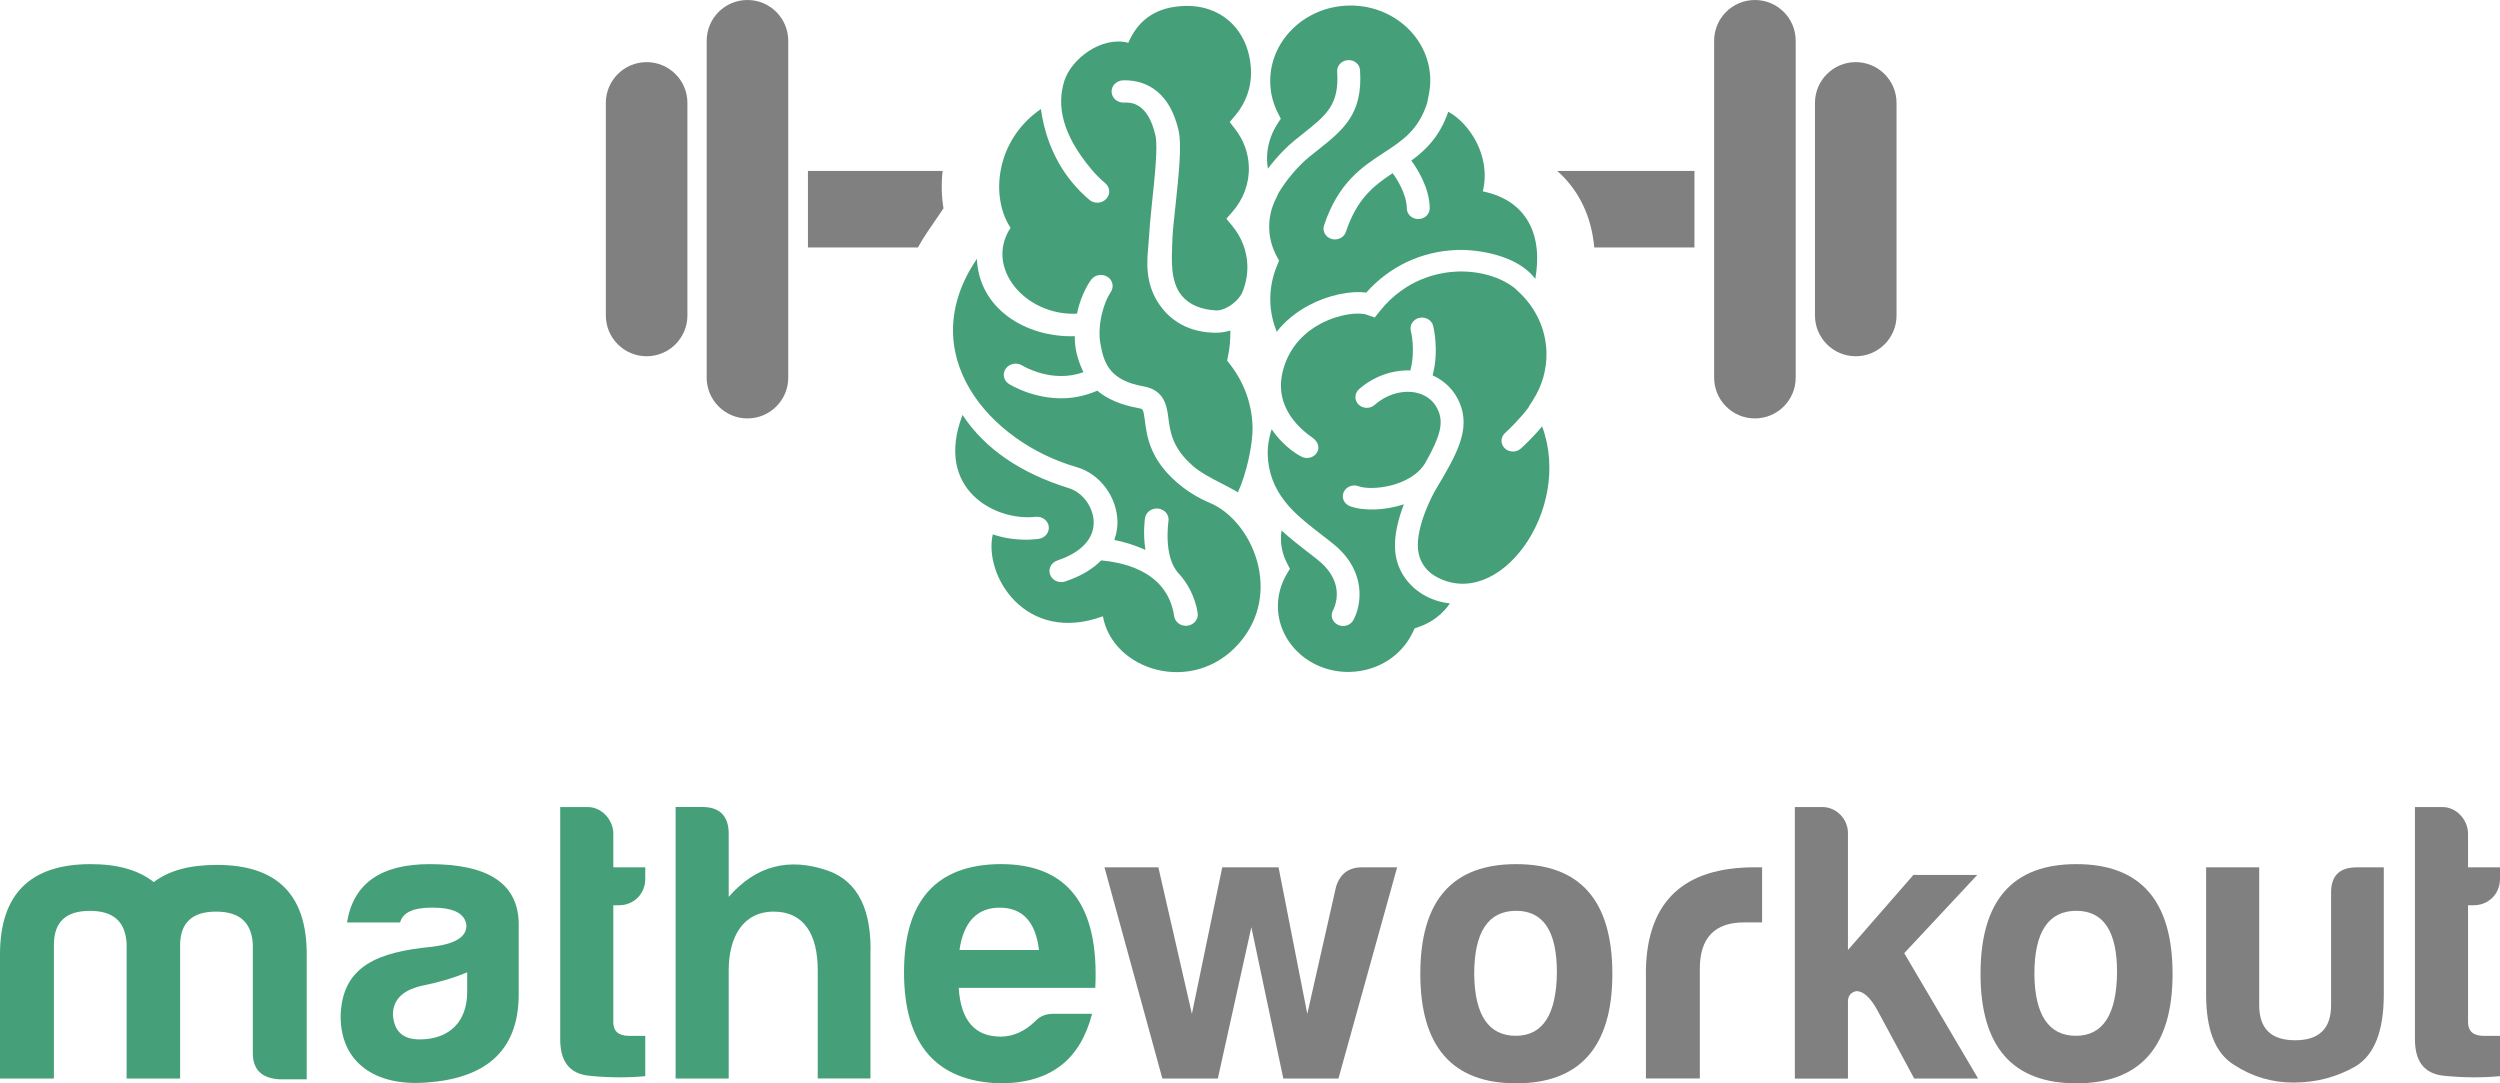 <?xml version="1.0" encoding="UTF-8" standalone="no"?>
<!-- Generator: Adobe Illustrator 27.2.0, SVG Export Plug-In . SVG Version: 6.00 Build 0)  -->

<svg
   version="1.1"
   x="0px"
   y="0px"
   viewBox="0 0 589.06 255.26"
   xml:space="preserve"
   id="svg59"
   sodipodi:docname="brain_logo.svg"
   width="589.06"
   height="255.26"
   inkscape:version="1.2.2 (b0a8486541, 2022-12-01)"
   xmlns:inkscape="http://www.inkscape.org/namespaces/inkscape"
   xmlns:sodipodi="http://sodipodi.sourceforge.net/DTD/sodipodi-0.dtd"
   xmlns="http://www.w3.org/2000/svg"
   xmlns:svg="http://www.w3.org/2000/svg"><defs
   id="defs63" /><sodipodi:namedview
   id="namedview61"
   pagecolor="#ffffff"
   bordercolor="#000000"
   borderopacity="0.25"
   inkscape:showpageshadow="2"
   inkscape:pageopacity="0.0"
   inkscape:pagecheckerboard="0"
   inkscape:deskcolor="#d1d1d1"
   showgrid="false"
   inkscape:zoom="1.0499349"
   inkscape:cx="318.11497"
   inkscape:cy="126.67453"
   inkscape:window-width="3072"
   inkscape:window-height="1661"
   inkscape:window-x="0"
   inkscape:window-y="0"
   inkscape:window-maximized="1"
   inkscape:current-layer="svg59" />
<style
   type="text/css"
   id="style2">
	.st0{fill:#45A07A;}
	.st1{fill:#808080;}
</style>
<g
   id="BG"
   transform="translate(-276.92,-293.88)">
</g>
<g
   id="graphics"
   transform="translate(-276.92,-293.88)">
	<g
   id="g29">
		<path
   class="st0"
   d="m 289.62,516.21 v 31.8 h -12.7 v -29.26 c 0,-14.21 7.15,-21.26 21.36,-21.26 6.4,0 11.29,1.41 14.87,4.23 3.58,-2.73 8.47,-4.05 14.87,-4.05 14.21,0 21.26,7.06 21.17,21.26 v 29.26 h -6.49 c -4.14,-0.28 -6.21,-2.26 -6.21,-6.21 V 516.4 c -0.28,-5.17 -3.11,-7.72 -8.66,-7.72 -5.55,0 -8.37,2.54 -8.47,7.72 v 31.61 h -12.61 v -31.8 c -0.28,-5.17 -3.1,-7.71 -8.66,-7.71 -5.55,0 -8.37,2.54 -8.47,7.71 z"
   id="path5" />
		<path
   class="st0"
   d="m 371.19,511.23 h -12.51 c 1.51,-9.22 8,-13.74 19.48,-13.74 13.74,0 20.7,4.52 20.98,13.74 v 16.93 c 0,13.74 -8.28,19.85 -21.73,20.79 -11.95,0.94 -20.23,-4.61 -20.23,-15.62 0.28,-11.95 8.94,-15.15 21.55,-16.37 5.36,-0.66 8.09,-2.26 8.09,-4.99 -0.28,-2.82 -2.92,-4.23 -8.09,-4.23 -4.43,0 -6.88,1.13 -7.54,3.49 z M 387,527.6 v -4.61 c -2.92,1.22 -6.3,2.26 -9.97,3.01 -4.99,0.94 -7.53,3.29 -7.53,6.96 0.28,3.95 2.35,5.83 6.3,5.83 6.97,0 11.2,-4.14 11.2,-11.19 z"
   id="path7" />
		<path
   class="st0"
   d="m 422.75,507.18 h -1.32 v 27.57 c 0,2.07 1.22,3.2 3.67,3.2 h 3.86 v 9.5 c -4.05,0.38 -8.47,0.38 -13.17,-0.09 -4.7,-0.47 -6.96,-3.39 -6.87,-8.94 v -54.38 h 6.49 c 3.29,0 6.02,3.01 6.02,6.3 v 7.9 h 7.53 v 2.73 c 0,3.57 -2.73,6.21 -6.21,6.21 z"
   id="path9" />
		<path
   class="st0"
   d="m 459.25,508.68 c -7.43,0 -10.63,6.21 -10.63,13.83 v 25.5 h -12.51 v -63.98 h 6.3 c 4.14,0 6.21,2.16 6.21,6.3 v 14.87 c 6.4,-7.34 14.21,-9.41 23.52,-6.12 6.96,2.54 10.25,9.22 9.88,20.04 V 548 H 469.6 v -25.5 c 0,-8.36 -3.2,-13.82 -10.35,-13.82 z"
   id="path11" />
		<path
   class="st0"
   d="m 512.51,549.14 c -15.05,-0.47 -22.58,-9.22 -22.58,-26.16 0,-16.94 7.62,-25.4 22.77,-25.5 15.81,0 23.24,9.69 22.3,29.17 h -32.18 c 0.47,7.62 3.76,11.48 9.88,11.48 2.92,0 5.64,-1.22 8.09,-3.58 1.13,-1.22 2.54,-1.79 4.23,-1.79 h 9.22 c -2.73,10.55 -9.5,16.38 -21.73,16.38 z M 503,517.72 h 18.72 c -0.75,-6.59 -3.86,-9.97 -9.22,-9.97 -5.36,-0.01 -8.56,3.38 -9.5,9.97 z"
   id="path13" />
		<path
   class="st1"
   d="m 606.12,498.24 -13.83,49.77 H 579.3 l -7.53,-35.66 -7.9,35.66 H 550.8 l -13.64,-49.77 h 12.7 l 7.9,34.53 7.15,-34.53 h 13.27 l 6.77,34.53 6.77,-29.92 c 0.94,-3.1 3.01,-4.61 6.12,-4.61 z"
   id="path15" />
		<path
   class="st1"
   d="m 656.83,523.36 c 0,17.12 -7.62,25.78 -22.67,25.78 -15.05,0 -22.58,-8.66 -22.58,-25.78 0,-17.31 7.53,-25.87 22.58,-25.87 15.05,0 22.67,8.56 22.67,25.87 z m -32.55,0 c 0.09,9.69 3.39,14.58 9.79,14.58 6.4,0 9.6,-5.08 9.69,-14.96 0,-9.69 -3.2,-14.49 -9.6,-14.49 -6.59,0.01 -9.88,4.99 -9.88,14.87 z"
   id="path17" />
		<path
   class="st1"
   d="m 664.73,522.33 c 0.38,-16.09 8.94,-24.09 25.59,-24.09 h 1.79 v 12.98 h -4.23 c -6.96,0 -10.44,3.67 -10.44,10.91 V 548 h -12.7 v -25.67 z"
   id="path19" />
		<path
   class="st1"
   d="m 712.34,490.15 v 27.57 l 15.43,-17.69 h 15.05 l -17.22,18.44 17.41,29.54 h -15.05 l -8.84,-16.37 c -1.6,-2.82 -3.2,-4.23 -4.8,-4.23 -1.32,0.28 -1.98,1.13 -1.98,2.45 v 18.16 h -12.51 v -63.98 h 6.49 c 3.29,-0.01 6.02,2.82 6.02,6.11 z"
   id="path21" />
		<path
   class="st1"
   d="m 788.83,523.36 c 0,17.12 -7.62,25.78 -22.67,25.78 -15.05,0 -22.58,-8.66 -22.58,-25.78 0,-17.31 7.53,-25.87 22.58,-25.87 15.05,0 22.67,8.56 22.67,25.87 z m -32.56,0 c 0.09,9.69 3.39,14.58 9.79,14.58 6.4,0 9.6,-5.08 9.69,-14.96 0,-9.69 -3.2,-14.49 -9.6,-14.49 -6.58,0.01 -9.88,4.99 -9.88,14.87 z"
   id="path23" />
		<path
   class="st1"
   d="m 838.6,528.16 c 0,8.56 -2.16,14.21 -6.59,16.94 -4.42,2.54 -9.31,3.86 -14.68,3.86 -5.17,0 -9.78,-1.41 -14.11,-4.23 -4.33,-2.73 -6.49,-8.19 -6.49,-16.56 v -29.92 h 12.51 v 32.46 c 0,5.55 2.82,8.28 8.47,8.28 5.64,0 8.47,-2.73 8.47,-8.28 v -26.25 c -0.09,-4.14 1.88,-6.21 6.02,-6.21 h 6.4 z"
   id="path25" />
		<path
   class="st1"
   d="m 859.77,507.18 h -1.32 v 27.57 c 0,2.07 1.22,3.2 3.67,3.2 h 3.86 v 9.5 c -4.05,0.38 -8.47,0.38 -13.17,-0.09 -4.7,-0.47 -6.96,-3.39 -6.87,-8.94 v -54.38 h 6.49 c 3.29,0 6.02,3.01 6.02,6.3 v 7.9 h 7.53 v 2.73 c -0.01,3.57 -2.73,6.21 -6.21,6.21 z"
   id="path27" />
	</g>
	<g
   id="g55">
		<g
   id="g43">
			<path
   class="st1"
   d="m 690.42,293.88 c -5.31,0 -9.61,4.3 -9.61,9.61 v 79.37 c 0,5.31 4.3,9.61 9.61,9.61 5.31,0 9.61,-4.3 9.61,-9.61 v -79.37 c 0.01,-5.31 -4.3,-9.61 -9.61,-9.61 z"
   id="path31" />
			<path
   class="st1"
   d="m 714.18,308.52 c -5.31,0 -9.61,4.3 -9.61,9.61 v 50.08 c 0,5.31 4.3,9.61 9.61,9.61 5.31,0 9.61,-4.3 9.61,-9.61 v -50.08 c 0,-5.3 -4.31,-9.61 -9.61,-9.61 z"
   id="path33" />
			<path
   class="st1"
   d="m 453.04,293.88 c -5.31,0 -9.61,4.3 -9.61,9.61 v 79.37 c 0,5.31 4.3,9.61 9.61,9.61 5.31,0 9.61,-4.3 9.61,-9.61 v -79.37 c 0,-5.31 -4.3,-9.61 -9.61,-9.61 z"
   id="path35" />
			<path
   class="st1"
   d="m 429.28,308.52 c -5.31,0 -9.61,4.3 -9.61,9.61 v 50.08 c 0,5.31 4.3,9.61 9.61,9.61 5.31,0 9.61,-4.3 9.61,-9.61 v -50.08 c 0.01,-5.3 -4.3,-9.61 -9.61,-9.61 z"
   id="path37" />
			<path
   class="st1"
   d="m 499.03,334.16 h -31.74 v 18.03 h 25.91 c 0.69,-1.25 1.44,-2.48 2.27,-3.7 l 3.76,-5.52 c -0.47,-2.84 -0.54,-5.82 -0.2,-8.81 z"
   id="path39" />
			<path
   class="st1"
   d="m 652.56,352.19 h 23.61 v -18.03 h -32.33 c 5.04,4.43 8.1,10.68 8.72,18.03 z"
   id="path41" />
		</g>
		<g
   id="g53">
			<path
   class="st0"
   d="m 530.69,367.79 c 0.96,-4.82 3.21,-7.84 3.35,-8.03 0.9,-1.18 2.64,-1.45 3.9,-0.61 1.25,0.84 1.49,2.44 0.64,3.65 -1.39,1.99 -3.22,7.39 -2.37,12.13 0.85,4.74 2.29,8.58 10.17,9.99 5,0.9 5.49,4.74 5.85,7.54 0.4,3.08 0.89,6.91 5.66,11.11 1.88,1.66 4.28,2.89 6.82,4.2 1.26,0.65 2.58,1.33 3.89,2.1 1.96,-4.17 3.58,-11.3 3.45,-15.56 -0.17,-5.28 -1.99,-10.31 -5.28,-14.56 l -0.71,-0.92 0.23,-1.11 c 0.4,-1.98 0.57,-3.98 0.53,-5.97 -0.99,0.33 -2.27,0.54 -3.54,0.53 -5.36,-0.05 -9.48,-2.12 -12.27,-5.45 -4.81,-5.74 -3.71,-12.13 -3.48,-15.48 0.23,-3.34 0.43,-6.01 0.84,-9.78 0.63,-5.85 1.4,-13.14 0.81,-15.73 -1.81,-7.97 -5.92,-7.84 -7.46,-7.79 -1.54,0.05 -2.83,-1.09 -2.88,-2.53 -0.05,-1.45 1.17,-2.66 2.71,-2.71 3.85,-0.12 10.68,1.26 13.09,11.92 0.77,3.39 0.01,10.48 -0.72,17.34 -0.4,3.77 -0.74,6.49 -0.81,9.53 -0.07,3.04 -0.56,8.63 2.3,11.99 1.8,2.11 4.46,3.25 8.19,3.44 1.35,0.08 4.32,-1.25 5.9,-3.96 0.94,-2.1 1.4,-4.38 1.33,-6.68 -0.11,-3.4 -1.35,-6.62 -3.58,-9.32 l -1.37,-1.65 1.42,-1.62 c 2.63,-3.01 4.01,-6.78 3.88,-10.63 -0.1,-3.23 -1.23,-6.32 -3.26,-8.92 l -1.25,-1.61 1.32,-1.57 c 2.51,-2.97 3.82,-6.69 3.7,-10.47 -0.29,-9.3 -6.71,-15.6 -15.61,-15.32 -6.14,0.19 -10.74,2.74 -13.31,8.68 -6.22,-1.65 -13.49,3.75 -15.11,9.12 -1.68,5.56 -0.66,12.22 6.38,20.64 1.04,1.25 2.16,2.37 3.31,3.33 1.15,0.96 1.25,2.62 0.22,3.7 -0.53,0.56 -1.26,0.86 -2,0.89 -0.69,0.02 -1.39,-0.2 -1.94,-0.66 -1.4,-1.17 -2.74,-2.52 -3.99,-4.01 -5.03,-6.02 -6.83,-12.81 -7.46,-17.4 -10.63,7.27 -12,20.64 -7.15,27.99 -6.17,9.37 3.48,20.81 15.66,20.23 z"
   id="path45" />
			<path
   class="st0"
   d="m 562.03,412.39 c -2.84,-1.19 -5.57,-2.86 -7.96,-4.97 -6.24,-5.5 -6.92,-10.79 -7.37,-14.3 -0.37,-2.86 -0.48,-2.87 -1.38,-3.04 -4.54,-0.82 -7.66,-2.28 -9.84,-4.15 -2.7,1.18 -5.35,1.71 -7.79,1.79 -7.2,0.23 -12.71,-3.16 -13.02,-3.35 -1.28,-0.8 -1.62,-2.43 -0.76,-3.64 0.86,-1.2 2.6,-1.53 3.87,-0.73 0.31,0.19 7.03,4.24 14.42,1.58 -0.72,-1.53 -2.13,-4.73 -2.04,-8.48 -11.74,0.32 -22.6,-6.62 -23.06,-18.23 -15.17,22.29 2.9,43.17 23.52,49.08 5.55,1.59 9.55,7.15 9.6,12.94 0.01,1.01 -0.13,2.53 -0.75,4.23 2.19,0.41 4.77,1.16 7.34,2.34 -0.63,-3.97 -0.13,-7.3 -0.1,-7.52 0.22,-1.43 1.66,-2.42 3.17,-2.22 1.52,0.21 2.58,1.53 2.36,2.97 -0.01,0.07 -1.28,8.42 2.41,12.32 1.96,2.07 3.91,5.51 4.47,9.33 0.21,1.43 -0.86,2.76 -2.39,2.97 -0.1,0.01 -0.2,0.02 -0.3,0.02 -1.41,0.05 -2.65,-0.91 -2.85,-2.26 -1.65,-11.19 -13.13,-12.74 -17.19,-13.15 -1.83,1.87 -4.52,3.64 -8.48,4.96 -0.28,0.1 -0.56,0.14 -0.84,0.15 -1.18,0.04 -2.31,-0.64 -2.72,-1.74 -0.51,-1.36 0.25,-2.86 1.71,-3.35 5.56,-1.86 8.6,-5.05 8.56,-9 -0.03,-3.5 -2.57,-7.02 -5.78,-8.01 -11.48,-3.55 -19.91,-9.36 -25.13,-17.28 -6.74,17.62 7.87,25.1 17.21,24 1.51,-0.16 2.93,0.84 3.11,2.28 0.18,1.44 -0.91,2.75 -2.44,2.93 -0.76,0.09 -1.5,0.14 -2.22,0.17 -3.22,0.1 -6.07,-0.41 -8.53,-1.23 -2.2,9.73 7.76,25.96 25.95,19.29 2.28,12.76 21.09,18.66 31.93,6.54 10.68,-11.94 3.27,-29.05 -6.69,-33.24 z"
   id="path47" />
			<path
   class="st0"
   d="m 575.47,331.68 c 0.02,0.65 0.09,1.3 0.2,1.94 2.17,-2.88 4.58,-5.29 6.16,-6.56 0.64,-0.51 1.25,-1 1.84,-1.47 5.88,-4.66 8.83,-7 8.32,-14.84 -0.09,-1.4 1.04,-2.61 2.53,-2.7 1.52,-0.1 2.77,0.97 2.86,2.37 0.68,10.39 -3.9,14.02 -10.23,19.04 -0.58,0.46 -1.19,0.94 -1.81,1.44 -2.37,1.91 -5.38,5.37 -7.31,8.69 l 0.03,0.06 -0.56,1.14 c -1.09,2.22 -1.6,4.57 -1.52,6.97 0.07,2.27 0.67,4.47 1.78,6.53 l 0.54,1.01 -0.44,1.06 c -1.17,2.78 -1.72,5.71 -1.62,8.7 0.08,2.4 0.62,4.75 1.5,6.99 1.96,-2.5 4.55,-4.64 7.68,-6.29 4.45,-2.34 9.62,-3.43 13.42,-2.94 5.49,-6.17 12.99,-9.72 21.29,-10.04 0.07,0 0.14,-0.01 0.21,-0.01 4.78,-0.15 14.17,1.21 18.33,6.82 1.81,-10.14 -1.81,-18.46 -12.37,-20.62 2.05,-8.34 -3.22,-16.11 -8.13,-18.77 -2.01,5.81 -5.25,9 -8.71,11.52 1.26,1.71 4.28,6.3 4.34,11.19 0.02,1.39 -1.15,2.53 -2.62,2.58 -0.02,0 -0.03,0 -0.05,0 -1.49,0.02 -2.72,-1.1 -2.73,-2.5 -0.04,-3.45 -2.39,-7.01 -3.34,-8.31 -4.37,2.89 -8.42,5.99 -11.01,13.82 -0.35,1.06 -1.38,1.76 -2.5,1.79 -0.29,0.01 -0.59,-0.02 -0.88,-0.11 -1.42,-0.41 -2.22,-1.83 -1.78,-3.17 3.34,-10.14 9.09,-13.89 14.17,-17.2 4.31,-2.81 8.05,-5.27 10.12,-11.61 l 0.42,-2.11 c 0.25,-1.27 0.36,-2.54 0.32,-3.79 -0.31,-9.76 -9.02,-17.44 -19.41,-17.11 -10.39,0.33 -18.6,8.54 -18.29,18.3 0.08,2.47 0.7,4.86 1.85,7.11 l 0.64,1.24 -0.77,1.18 c -1.71,2.63 -2.56,5.62 -2.47,8.66 z"
   id="path49" />
			<path
   class="st0"
   d="m 640.28,394.34 c -2.21,2.67 -4.59,4.85 -5,5.22 -0.5,0.45 -1.14,0.69 -1.79,0.71 -0.74,0.02 -1.48,-0.23 -2.03,-0.77 -1.03,-1.01 -0.99,-2.61 0.08,-3.58 1.15,-1.04 3.79,-3.66 5.62,-6.14 l -0.04,-0.05 0.97,-1.51 c 2.23,-3.47 3.34,-7.43 3.21,-11.45 -0.17,-5.42 -2.55,-10.47 -6.69,-14.26 -0.19,-0.18 -0.36,-0.35 -0.55,-0.52 l -0.2,-0.18 c -3.31,-2.65 -8.28,-4.11 -13.52,-3.95 -4.18,0.16 -12.11,1.58 -18.29,9.32 l -1.22,1.52 -1.9,-0.67 c -1.69,-0.59 -6.19,-0.32 -10.89,2.15 -3.34,1.75 -7.25,5.14 -8.79,10.87 -2.43,9.01 4.51,14.26 6.97,16 1.19,0.85 1.75,2.22 1.02,3.44 -0.48,0.81 -1.36,1.28 -2.27,1.3 -0.47,0.02 -0.95,-0.08 -1.39,-0.31 -2.06,-1.06 -4.87,-3.26 -7.03,-6.46 -0.65,1.98 -0.99,4.05 -0.92,6.15 0.13,4.03 1.58,7.86 4.21,11.06 l 0.78,0.95 c 2.25,2.51 5.44,4.97 7.91,6.87 1.18,0.9 2.23,1.72 3.03,2.4 7.53,6.44 6.06,14.31 4.23,17.57 -0.47,0.84 -1.37,1.33 -2.31,1.36 -0.46,0.01 -0.91,-0.08 -1.34,-0.29 -1.31,-0.65 -1.81,-2.17 -1.13,-3.4 0.34,-0.63 3.07,-6.2 -3.09,-11.47 -0.75,-0.64 -1.73,-1.39 -2.82,-2.23 -1.88,-1.45 -4.13,-3.19 -6.21,-5.11 -0.11,0.73 -0.17,1.47 -0.15,2.22 0.06,1.95 0.56,3.83 1.49,5.59 l 0.63,1.2 -0.7,1.17 c -1.48,2.48 -2.21,5.28 -2.13,8.08 0.27,8.6 7.94,15.35 17.1,15.06 6.41,-0.2 12.02,-3.76 14.65,-9.28 l 0.47,-0.98 1.07,-0.37 c 3.01,-1.04 5.54,-3.01 7.24,-5.51 -2.32,-0.25 -4.5,-0.97 -6.45,-2.16 -3.66,-2.24 -6.01,-5.86 -6.43,-9.96 -0.39,-3.76 0.77,-7.96 2.03,-11.23 -2.31,0.76 -4.69,1.15 -6.85,1.22 -2.31,0.07 -4.38,-0.21 -5.86,-0.78 -1.38,-0.52 -2.04,-2 -1.48,-3.3 0.56,-1.3 2.14,-1.92 3.52,-1.4 3.01,1.14 12.54,0.12 15.81,-5.66 3.35,-5.98 4.24,-9.09 2.98,-12.1 -1.21,-2.89 -3.55,-3.93 -5.3,-4.3 -3.21,-0.66 -6.93,0.44 -9.69,2.89 -1.09,0.97 -2.79,0.93 -3.82,-0.09 -1.02,-1.02 -0.97,-2.62 0.11,-3.59 3.38,-3 7.83,-4.59 12.1,-4.43 1.27,-4.72 0.14,-9.27 0.12,-9.32 -0.35,-1.36 0.54,-2.73 1.99,-3.07 1.43,-0.33 2.91,0.49 3.26,1.85 0.06,0.26 1.45,5.78 -0.12,11.7 2.89,1.29 5.14,3.55 6.37,6.48 2.6,6.23 -0.52,11.93 -5.81,20.71 -0.02,0.03 -4.6,8.09 -3.99,13.89 0.26,2.55 1.69,4.87 4.01,6.21 14.9,8.65 32.55,-15.5 25.22,-35.28 z"
   id="path51" />
		</g>
	</g>
</g>
<g
   id="Info"
   transform="translate(-276.92,-293.88)">
</g>
</svg>
